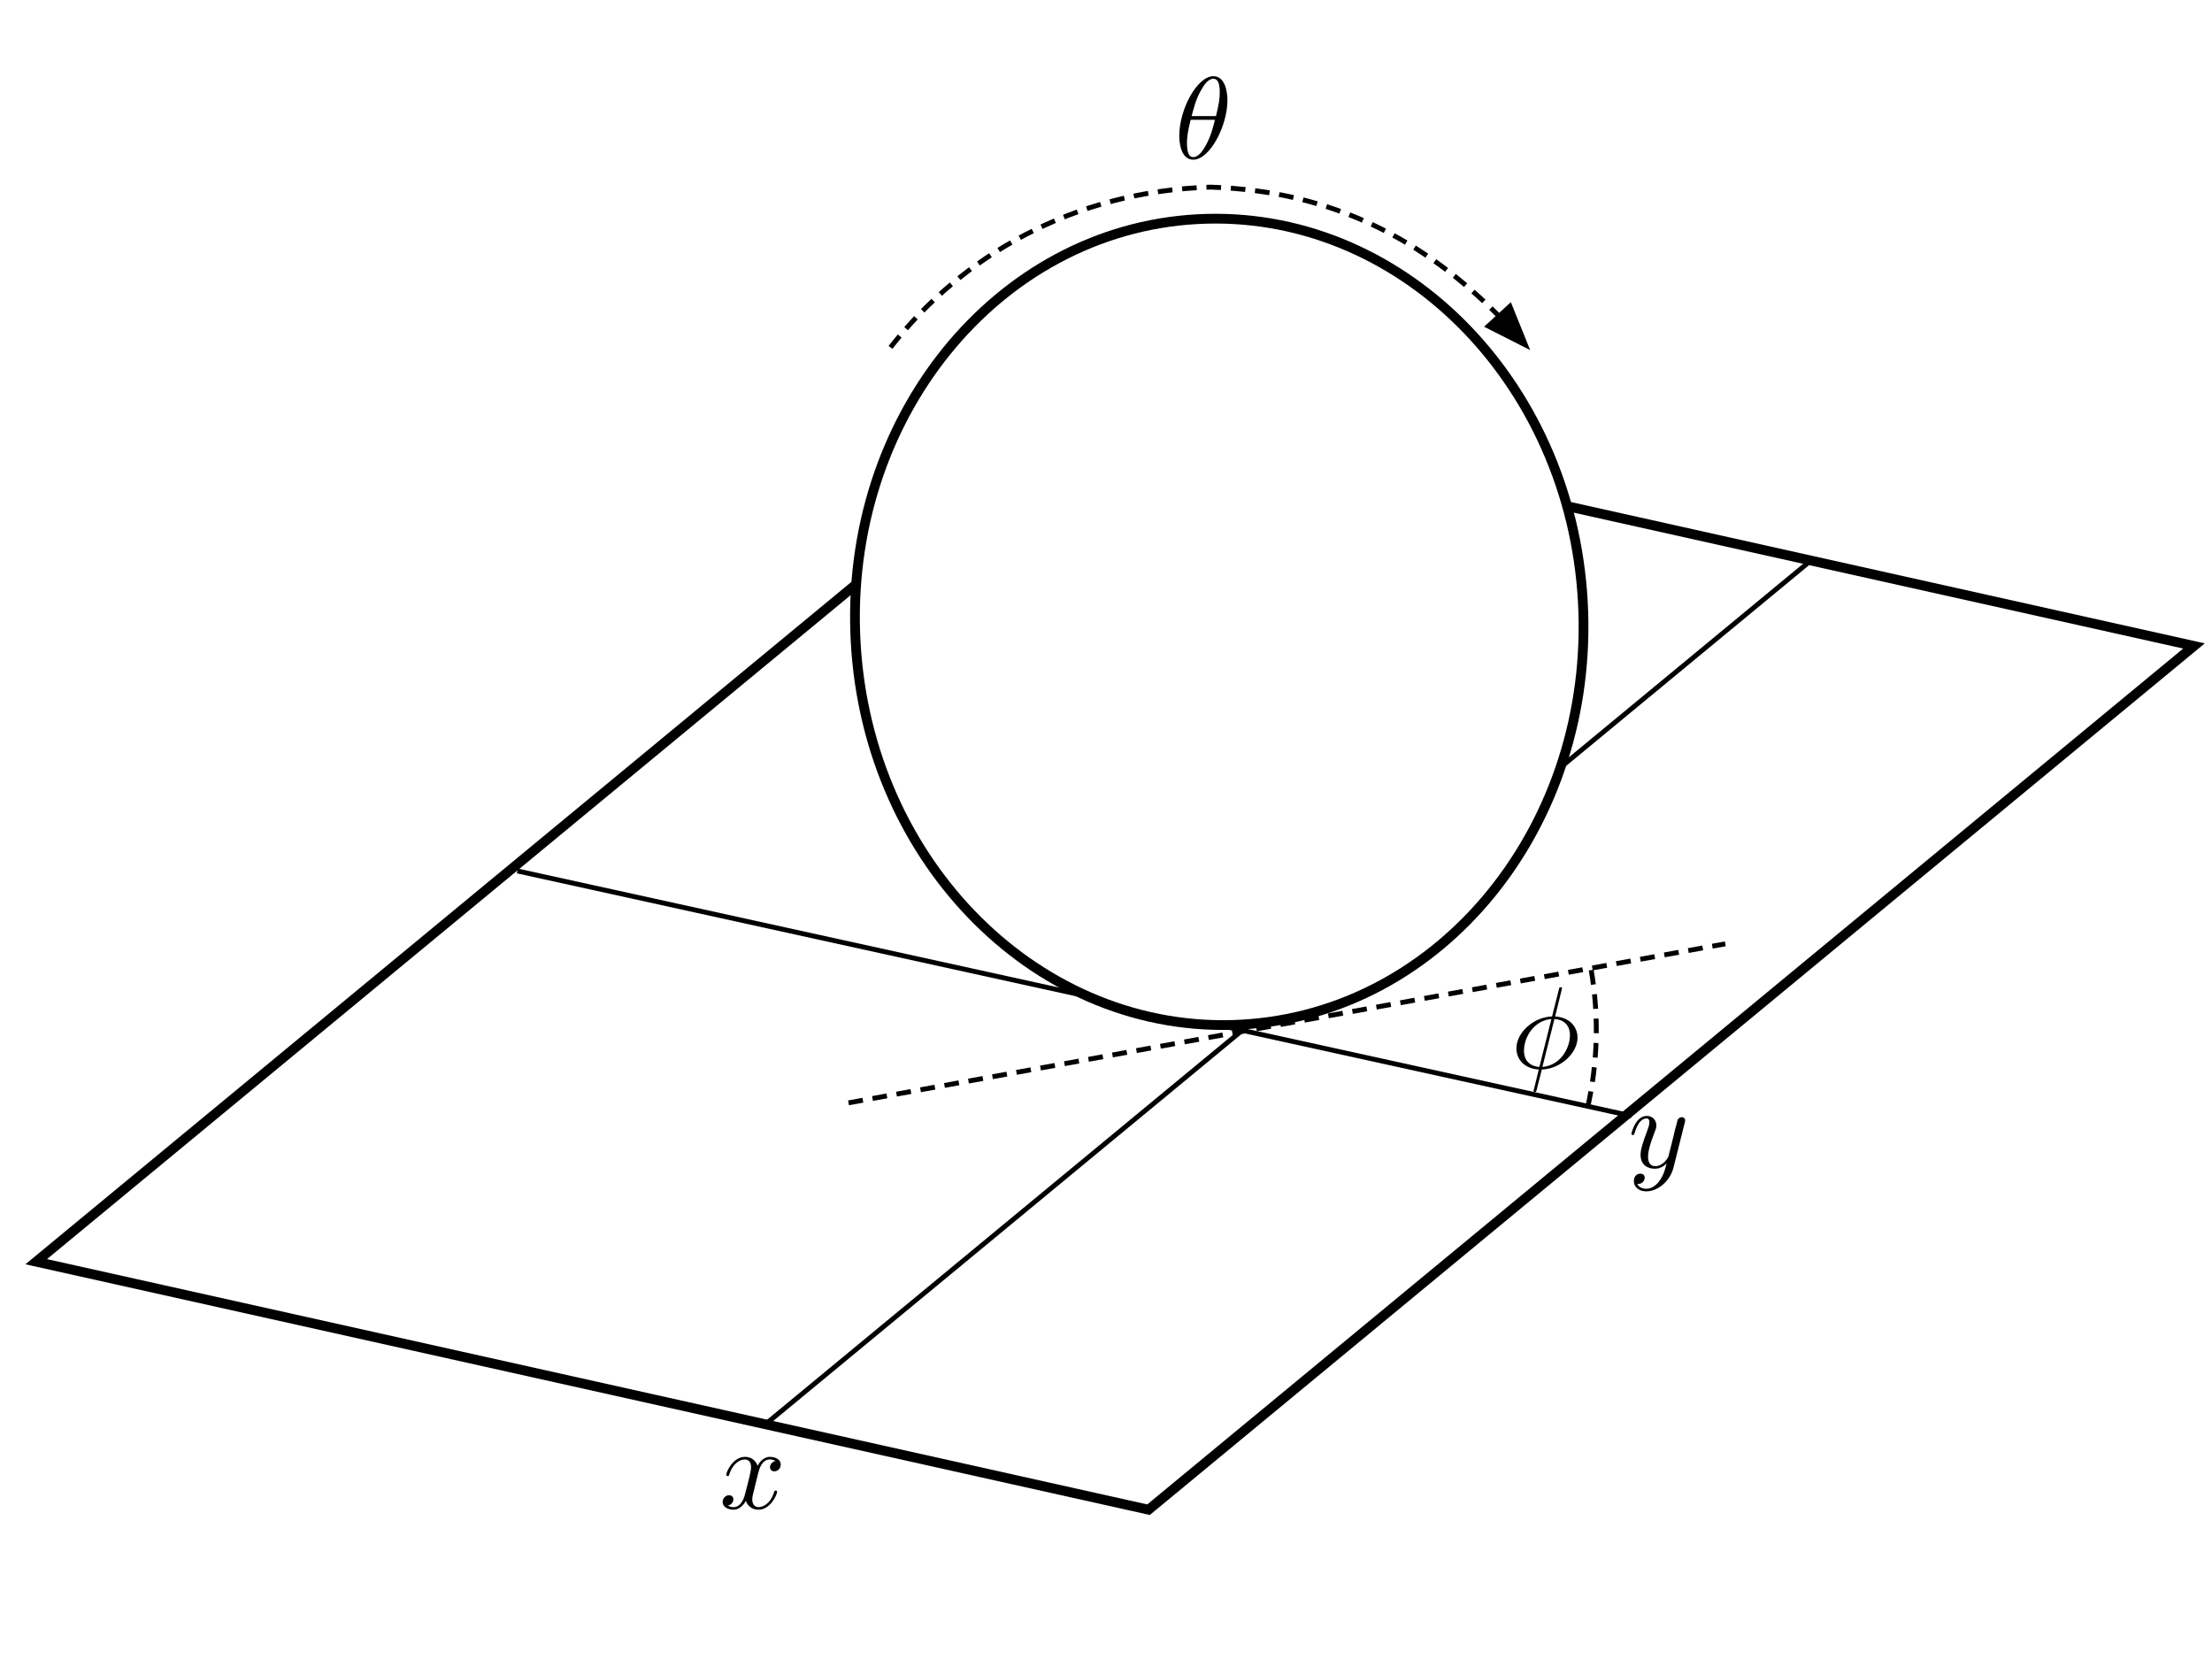 <?xml version="1.0" encoding="UTF-8"?>
<svg xmlns="http://www.w3.org/2000/svg" xmlns:xlink="http://www.w3.org/1999/xlink" width="226.772pt" height="170.079pt" viewBox="0 0 226.772 170.079" version="1.1">
<rect x="0" y="0" width="226.772" height="170.079" fill="#808080" stroke="none"/>
<defs>
<clipPath id="clip1">
  <path d="M 0 0 L 226.773 0 L 226.773 170.078 L 0 170.078 Z M 0 0 "/>
</clipPath>
<clipPath id="clip3">
  <path d="M 0 0 L 226.773 0 L 226.773 170.078 L 0 170.078 Z M 0 0 "/>
</clipPath>
<clipPath id="clip2">
  <rect x="0" y="0" width="227" height="171"/>
</clipPath>
<g id="surface5" clip-path="url(#clip2)">
<g clip-path="url(#clip3)" clip-rule="nonzero">
<path style=" stroke:none;fill-rule:nonzero;fill:rgb(100%,100%,100%);fill-opacity:1;" d="M 0 0 L 226.773 0 L 226.773 170.078 L 0 170.078 Z M 0 0 "/>
</g>
</g>
<clipPath id="clip4">
  <path d="M 0 35 L 226.773 35 L 226.773 161 L 0 161 Z M 0 35 "/>
</clipPath>
<clipPath id="clip5">
  <path d="M 120.273 7.824 L 126 7.824 L 126 16.625 L 120.273 16.625 Z M 120.273 7.824 "/>
</clipPath>
</defs>
<g id="surface1">
<g clip-path="url(#clip1)" clip-rule="nonzero">
<use xlink:href="#surface5"/>
</g>
<path style="fill:none;stroke-width:0.5;stroke-linecap:butt;stroke-linejoin:miter;stroke:rgb(0%,0%,0%);stroke-opacity:1;stroke-miterlimit:4;" d="M 53.039 89.289 L 167.25 114.402 "/>
<path style="fill:none;stroke-width:0.5;stroke-linecap:butt;stroke-linejoin:miter;stroke:rgb(0%,0%,0%);stroke-opacity:1;stroke-miterlimit:4;" d="M 78.34 146.121 L 185.52 57.57 "/>
<g clip-path="url(#clip4)" clip-rule="nonzero">
<path style="fill:none;stroke-width:1;stroke-linecap:butt;stroke-linejoin:miter;stroke:rgb(0%,0%,0%);stroke-opacity:1;stroke-miterlimit:4;" d="M 110.895 40.797 L 224.926 66.223 L 117.746 154.773 L 3.711 129.348 Z M 110.895 40.797 "/>
</g>
<path style="fill-rule:nonzero;fill:rgb(100%,100%,100%);fill-opacity:1;stroke-width:1;stroke-linecap:butt;stroke-linejoin:miter;stroke:rgb(0%,0%,0%);stroke-opacity:1;stroke-miterlimit:4;" d="M 127.25 105.039 C 106.664 106.16 88.965 88.59 87.719 65.789 C 86.477 42.988 102.156 23.594 122.742 22.469 C 143.328 21.344 161.027 38.918 162.273 61.719 C 163.52 84.52 147.84 103.914 127.25 105.039 Z M 127.25 105.039 "/>
<path style="fill:none;stroke-width:0.5;stroke-linecap:butt;stroke-linejoin:miter;stroke:rgb(0%,0%,0%);stroke-opacity:1;stroke-dasharray:1.5,1;stroke-miterlimit:4;" d="M 91.293 35.613 C 98.598 26.281 109.949 19.621 124.059 19.184 C 136.891 19.562 146.27 24.914 153.688 32.422 "/>
<path style="fill-rule:nonzero;fill:rgb(0%,0%,0%);fill-opacity:1;stroke-width:0.5;stroke-linecap:butt;stroke-linejoin:miter;stroke:rgb(0%,0%,0%);stroke-opacity:1;stroke-miterlimit:4;" d="M 152.582 33.434 L 156.391 35.367 L 154.793 31.406 Z M 152.582 33.434 "/>
<path style="fill:none;stroke-width:0.5;stroke-linecap:butt;stroke-linejoin:miter;stroke:rgb(0%,0%,0%);stroke-opacity:1;stroke-dasharray:1.5,1;stroke-miterlimit:4;" d="M 86.988 113.062 L 176.875 96.762 "/>
<path style="fill:none;stroke-width:0.5;stroke-linecap:butt;stroke-linejoin:miter;stroke:rgb(0%,0%,0%);stroke-opacity:1;stroke-dasharray:1.5,1;stroke-miterlimit:4;" d="M 163.129 99.453 C 163.941 104.184 163.805 109.027 162.727 113.699 "/>
<g clip-path="url(#clip5)" clip-rule="nonzero">
<path style=" stroke:none;fill-rule:nonzero;fill:rgb(0%,0%,0%);fill-opacity:1;" d="M 125.836 10.262 C 125.836 9.473 125.617 7.812 124.398 7.812 C 122.738 7.812 120.898 11.184 120.898 13.922 C 120.898 15.043 121.242 16.371 122.332 16.371 C 124.016 16.371 125.836 12.941 125.836 10.262 Z M 122.164 11.898 C 122.367 11.133 122.605 10.18 123.086 9.328 C 123.406 8.742 123.848 8.074 124.387 8.074 C 124.973 8.074 125.047 8.84 125.047 9.52 C 125.047 10.105 124.949 10.715 124.664 11.898 Z M 124.555 12.281 C 124.422 12.832 124.172 13.848 123.719 14.711 C 123.301 15.523 122.844 16.109 122.332 16.109 C 121.938 16.109 121.688 15.762 121.688 14.648 C 121.688 14.148 121.758 13.453 122.066 12.281 Z M 124.555 12.281 "/>
</g>
<path style=" stroke:none;fill-rule:nonzero;fill:rgb(0%,0%,0%);fill-opacity:1;" d="M 160.098 101.492 C 160.098 101.469 160.137 101.336 160.137 101.324 C 160.137 101.312 160.137 101.203 159.992 101.203 C 159.871 101.203 159.859 101.238 159.812 101.441 L 159.117 104.203 C 157.219 104.266 155.461 105.855 155.461 107.48 C 155.461 108.617 156.297 109.559 157.754 109.645 C 157.66 110.016 157.578 110.398 157.48 110.77 C 157.336 111.328 157.219 111.785 157.219 111.82 C 157.219 111.941 157.301 111.953 157.359 111.953 C 157.422 111.953 157.445 111.941 157.48 111.902 C 157.504 111.879 157.578 111.594 157.613 111.426 L 158.066 109.645 C 159.992 109.586 161.727 107.969 161.727 106.367 C 161.727 105.426 161.09 104.324 159.43 104.203 Z M 157.816 109.383 C 157.098 109.344 156.238 108.926 156.238 107.73 C 156.238 106.297 157.266 104.621 159.047 104.469 Z M 159.359 104.469 C 160.266 104.516 160.949 105.066 160.949 106.117 C 160.949 107.527 159.918 109.238 158.125 109.383 Z M 159.359 104.469 "/>
<path style=" stroke:none;fill-rule:nonzero;fill:rgb(0%,0%,0%);fill-opacity:1;" d="M 77.73 151.031 C 77.801 150.719 78.078 149.621 78.914 149.621 C 78.973 149.621 79.262 149.621 79.512 149.777 C 79.176 149.836 78.938 150.133 78.938 150.422 C 78.938 150.613 79.07 150.84 79.391 150.84 C 79.656 150.84 80.039 150.625 80.039 150.145 C 80.039 149.523 79.332 149.355 78.926 149.355 C 78.234 149.355 77.812 149.992 77.672 150.266 C 77.371 149.477 76.727 149.355 76.379 149.355 C 75.137 149.355 74.453 150.898 74.453 151.199 C 74.453 151.316 74.574 151.316 74.598 151.316 C 74.695 151.316 74.73 151.293 74.754 151.188 C 75.16 149.918 75.949 149.621 76.355 149.621 C 76.582 149.621 77 149.727 77 150.422 C 77 150.793 76.797 151.594 76.355 153.266 C 76.164 154.008 75.746 154.512 75.219 154.512 C 75.148 154.512 74.875 154.512 74.621 154.355 C 74.922 154.293 75.184 154.043 75.184 153.707 C 75.184 153.387 74.922 153.289 74.742 153.289 C 74.383 153.289 74.086 153.602 74.086 153.984 C 74.086 154.535 74.684 154.773 75.207 154.773 C 75.996 154.773 76.426 153.938 76.465 153.863 C 76.605 154.309 77.039 154.773 77.754 154.773 C 78.984 154.773 79.668 153.23 79.668 152.934 C 79.668 152.812 79.559 152.812 79.523 152.812 C 79.418 152.812 79.391 152.859 79.367 152.945 C 78.973 154.223 78.16 154.512 77.777 154.512 C 77.312 154.512 77.121 154.129 77.121 153.723 C 77.121 153.457 77.191 153.195 77.324 152.668 Z M 77.73 151.031 "/>
<path style=" stroke:none;fill-rule:nonzero;fill:rgb(0%,0%,0%);fill-opacity:1;" d="M 172.711 115.129 C 172.762 114.961 172.762 114.938 172.762 114.855 C 172.762 114.641 172.594 114.531 172.414 114.531 C 172.293 114.531 172.102 114.605 171.996 114.785 C 171.973 114.844 171.875 115.215 171.828 115.43 C 171.742 115.738 171.66 116.062 171.59 116.387 L 171.051 118.539 C 171.004 118.715 170.488 119.555 169.699 119.555 C 169.09 119.555 168.957 119.027 168.957 118.586 C 168.957 118.035 169.16 117.293 169.566 116.242 C 169.758 115.75 169.809 115.621 169.809 115.383 C 169.809 114.844 169.426 114.402 168.828 114.402 C 167.691 114.402 167.25 116.133 167.25 116.242 C 167.25 116.363 167.367 116.363 167.391 116.363 C 167.512 116.363 167.523 116.336 167.582 116.145 C 167.906 115.023 168.383 114.664 168.793 114.664 C 168.887 114.664 169.09 114.664 169.09 115.047 C 169.09 115.344 168.969 115.656 168.887 115.883 C 168.41 117.148 168.191 117.832 168.191 118.395 C 168.191 119.457 168.945 119.816 169.652 119.816 C 170.117 119.816 170.523 119.613 170.859 119.277 C 170.703 119.898 170.559 120.484 170.082 121.121 C 169.77 121.527 169.316 121.871 168.766 121.871 C 168.602 121.871 168.062 121.836 167.859 121.371 C 168.051 121.371 168.207 121.371 168.371 121.227 C 168.492 121.121 168.613 120.965 168.613 120.738 C 168.613 120.367 168.289 120.32 168.168 120.32 C 167.895 120.32 167.5 120.508 167.5 121.094 C 167.5 121.691 168.027 122.137 168.766 122.137 C 170 122.137 171.23 121.047 171.566 119.695 Z M 172.711 115.129 "/>
</g>
</svg>
